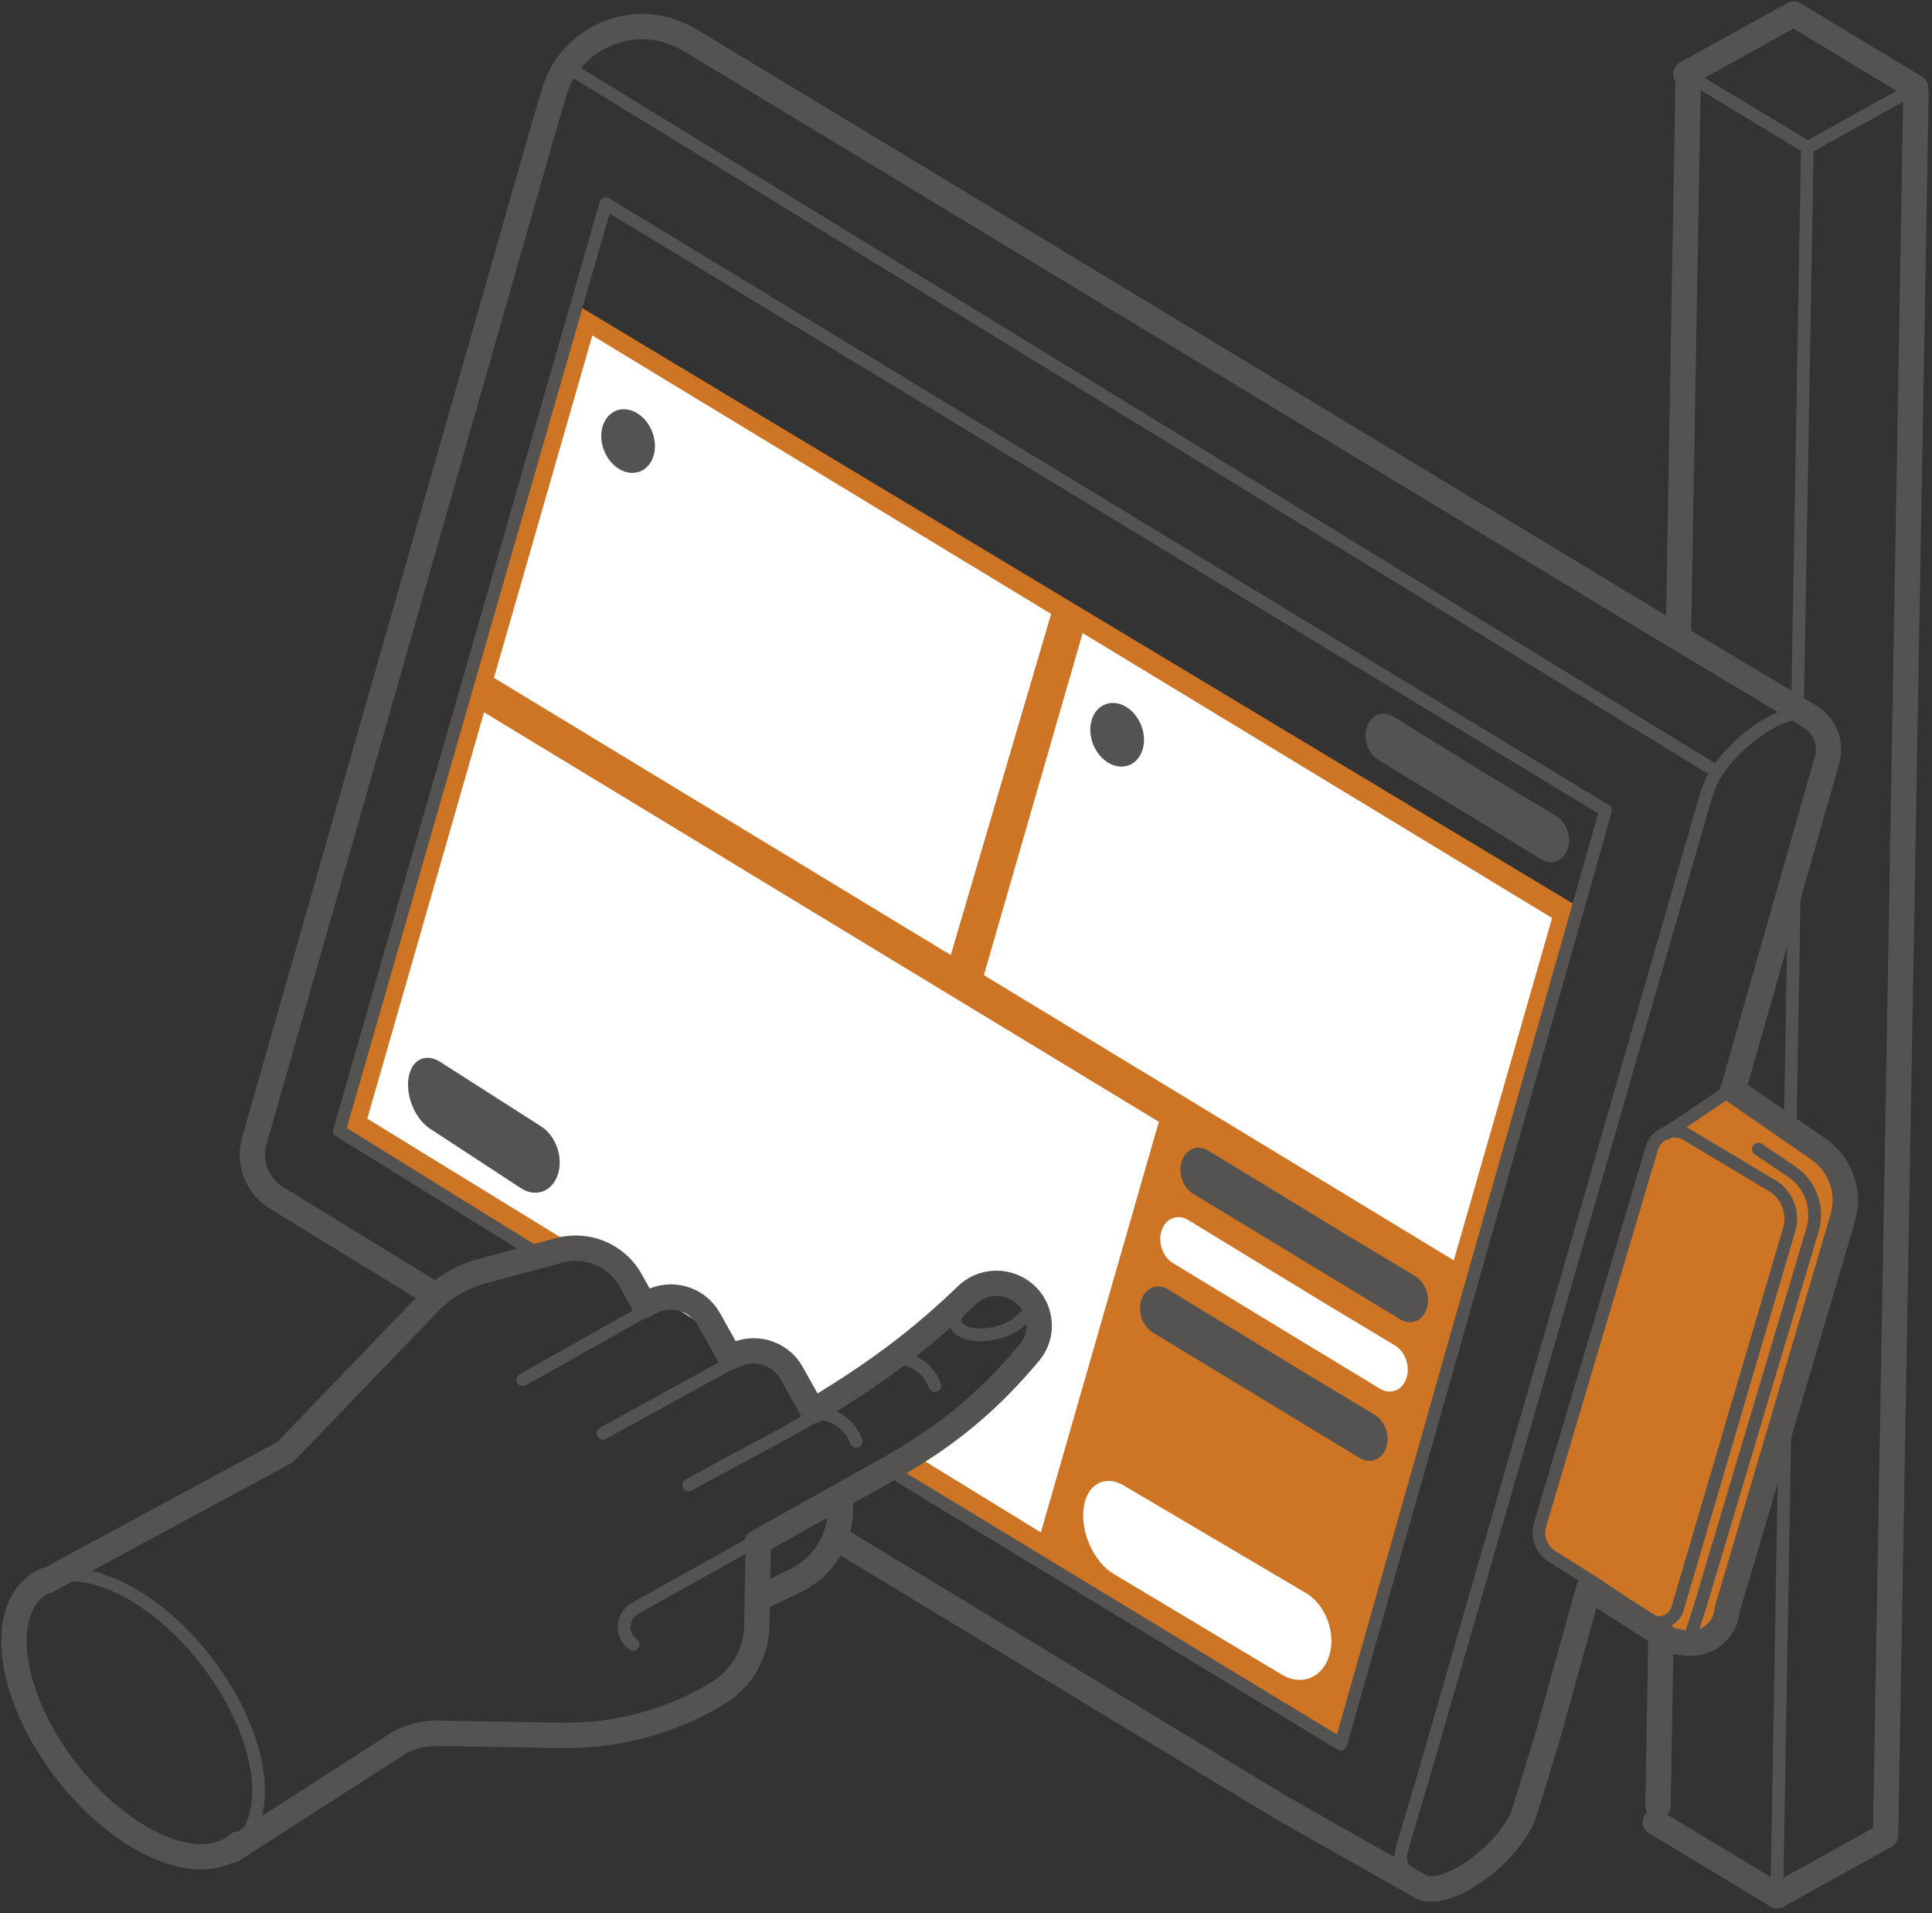 <svg xmlns="http://www.w3.org/2000/svg" width="305" height="302" viewBox="0 0 305 302">
    <rect x="0" y="0" width="305" height="302" fill="#333333" stroke="none"/>
    <g fill="none" fill-rule="evenodd">
        <g fill-rule="nonzero" transform="rotate(1 -2629.628 3168.1)">
            <path fill="#CD7524" d="M110.988 163.988l-7 8-14 12 71 42 35.294-132.429L35.988.988l-35 131 8 5 24 14 9-1 7 8 8-1 6 8 8 1 5 8 21-15c1.814-1.607 8-5 8-5 7 1 7.718 8.435 6 10z"/>
            <path fill="#FFF" d="M177.254 149.49l14.573-54.305-74.889-43.672-14.646 54.263zM24.142 60.202L38.725 5.903l73.188 42.68-14.901 54.113zM22.674 65.664L5.362 130.12l8.694 5.133 66.358 39.181c.552-.823 1.166-1.733 2.005-2.316 14.568-10.131 17.204-23.154 26.568-16.131 8 6-11.443 23.458-15.794 25.992l19.629 11.59 17.474-65.061.036-.062L22.674 65.664z"/>
            <path fill="#CD7524" d="M220.094 121.828l14.515 8.66a7.033 7.033 0 0 1 3.256 7.894l-17.942 64.592a5.68 5.68 0 0 1-5.673 5.387c-1.085 0-2.16-.144-3.198-.425l-17.107-11.892a5.06 5.06 0 0 1-1.982-5.524l17.025-60.533 11.106-8.159z"/>
            <ellipse cx="44.664" cy="22.467" fill="#545352" rx="4.078" ry="5.153" transform="rotate(-22.426 44.664 22.467)"/>
            <ellipse cx="122.667" cy="67.471" fill="#545352" rx="4.078" ry="5.153" transform="rotate(-22.426 122.667 67.47)"/>
            <path fill="#545352" d="M29.898 140.729l-14.49-9.127c-2.369-1.407-4.011-4.938-3.666-7.886.345-2.948 2.545-4.196 4.915-2.789l16.114 9.9c2.369 1.407 3.647 4.765 2.854 7.499-.794 2.734-3.358 3.81-5.727 2.403zM189.968 85.961l-26.021-15.25c-1.659-.958-2.502-3.273-1.884-5.172.619-1.899 2.465-2.661 4.124-1.703l14.758 8.747 11.263 6.503c1.659.958 2.502 3.273 1.884 5.172-.618 1.898-2.465 2.66-4.124 1.703zM168.968 158.961l-33.021-19.25c-1.659-.958-2.502-3.273-1.884-5.172.619-1.899 2.465-2.661 4.124-1.703l21.758 12.747 11.263 6.503c1.659.958 2.502 3.273 1.884 5.172-.618 1.898-2.465 2.66-4.124 1.703zM162.968 180.961l-33.021-19.25c-1.659-.958-2.502-3.273-1.884-5.172.619-1.899 2.465-2.661 4.124-1.703l21.758 12.747 11.263 6.503c1.659.958 2.502 3.273 1.884 5.172-.618 1.898-2.465 2.66-4.124 1.703z"/>
            <path fill="#FFF" d="M165.968 169.961l-33.021-19.25c-1.659-.958-2.502-3.273-1.884-5.172.619-1.899 2.465-2.661 4.124-1.703l21.758 12.747 11.263 6.503c1.659.958 2.502 3.273 1.884 5.172-.618 1.898-2.465 2.66-4.124 1.703zM151.284 215.36L124.4 199.896c-3.109-1.795-5.304-6.367-4.902-10.212.402-3.845 3.247-5.507 6.356-3.712l29.011 16.445c3.109 1.795 4.827 6.147 3.839 9.722-.989 3.574-4.311 5.016-7.42 3.221z"/>
        </g>
        <g stroke="#545352" stroke-linecap="round" stroke-linejoin="round">
            <path stroke-width="4" d="M262.217 257.921l-.472 27.09"/>
            <path stroke-width="2" d="M142.24 233.178l69.418 42.123 41.81-147.372L95.633 32.156l-42.06 146.358 4.54 2.794 27.185 16.859"/>
            <path stroke-width="2" d="M155.537 203.166l-3.757 3.398c-1.775 1.652-1.146 3.432 1.403 3.975 2.55.544 6.053-.355 7.827-2.007l1.652-1.494M119.554 243.072l-19.313 10.815c-2.166 1.212-2.319 4.25-.287 5.67"/>
            <path stroke-width="4" d="M128.607 222.564c9.257-5.592 16.227-10.626 24.018-18.116a6.778 6.778 0 0 1 8.799-.495 6.65 6.65 0 0 1 2.236 3.049 6.63 6.63 0 0 1-1.162 6.511c-6.985 8.344-13.842 13.757-23.407 19.014l-19.543 10.943"/>
            <path stroke-width="2" d="M108.712 234.379l15.377-8.288c1.547-.85 3.078-1.729 4.592-2.633"/>
            <path stroke-width="4" d="M115.64 214.08c3.32-1.825 7.503-.635 9.343 2.658l3.332 5.961"/>
            <path stroke-width="2" d="M95.195 226.23l20.498-11.274"/>
            <path stroke-width="4" d="M101.759 206.042l.82-.462c3.32-1.824 7.502-.634 9.342 2.659l3.333 5.96"/>
            <path stroke-width="2" d="M82.534 217.775l19.879-11.187"/>
            <path stroke-width="4" d="M7.325 249.565l37.704-20.376 23.334-24.255a18.28 18.28 0 0 1 7.726-4.288l12.444-3.348c4.34-1.05 8.853.91 11.019 4.786l2.028 3.628M119.703 243.744l-.221 12.82a12.79 12.79 0 0 1-6.23 10.742 46.506 46.506 0 0 1-24.734 6.61l-19.346-.338a12.44 12.44 0 0 0-6.208 1.534L36.587 292.08M132.515 236.21c.89 5.372-1.846 10.802-6.903 13.256l-5.82 2.824"/>
            <path stroke-width="2" d="M147.584 218.715c-1.038-2.904-3.967-4.706-7.05-4.337l-.34.041M135.15 227.496c-1.037-2.903-3.966-4.706-7.05-4.337l-.34.042"/>
            <g>
                <path stroke-width="4" d="M297.67 289.638l4.798-274.958"/>
                <path stroke-width="2" d="M283.768 111.92l1.546-88.538M282.61 178.288l.644-36.924M280.523 297.84l1.305-74.767"/>
                <path stroke-width="4" d="M266.509 12.052l-1.545 88.521"/>
                <path stroke-width="2" d="M302.41 13.819l-17.043 9.448-19.243-11.615"/>
                <path stroke-width="4" d="M297.593 289.777l-17.043 9.448-19.243-11.615M266.124 11.652l17.044-9.448L302.41 13.82"/>
            </g>
            <g>
                <path stroke-width="2" d="M269.526 124.89l-44.631 154.906-3.522 11.864c-.309 1.03-.487 2.826.7 3.633M88.52 9.945l182.394 111.798"/>
                <path stroke-width="4" d="M250.798 250.763l-6.559 23.6-3.51 11.42c-1.023 3.73-5.688 8.704-10.42 11.11-2.781 1.414-4.97 1.636-6.287.767M132.911 243.305l69.412 42.036 21.201 12.004M273.623 171.937l14.804-51.965a6.097 6.097 0 0 0-2.734-6.903l-20.894-12.5L109.522 6.694l-.955-.55c-8.077-4.66-18.386-.56-21.059 8.372l-1.495 5-45.865 160.557a7.973 7.973 0 0 0 3.526 9.004l25.21 15.458"/>
                <path stroke-width="2" d="M273.151 172.068l-10.12 6.825"/>
                <path stroke-width="4" d="M273.558 172.031l13.495 9.328a9.862 9.862 0 0 1 3.852 10.898l-11.634 39.5-6.616 22.301a5.68 5.68 0 0 1-5.766 5.287 12.237 12.237 0 0 1-3.19-.48l-12.616-8.034"/>
                <path stroke-width="2" d="M251.596 249.803l-6.562-4.125a4.46 4.46 0 0 1-1.902-5.045l17.633-59.377a3.767 3.767 0 0 1 5.353-2.267l13.305 7.955a6.102 6.102 0 0 1 3.037 7.111l-17.621 59.827a3.08 3.08 0 0 1-4.675 1.685l-8.568-5.764z"/>
                <path stroke-width="2" d="M266.633 258.968l1.719-5.277 17.783-59.554a8.254 8.254 0 0 0-3.29-9.202l-5.262-3.552M269.595 124.91c1.022-3.73 5.687-8.703 10.419-11.109 4.732-2.406 7.747-1.363 7.677 2.636"/>
            </g>
            <path stroke-width="4" d="M37.64 291.058c-3.413 2.958-9.252 2.743-15.917-1.262-10.664-6.407-19.403-20.09-19.52-30.56-.055-5.002 1.868-8.367 5.055-9.817"/>
            <path stroke-width="2" d="M7.259 249.418c3.482-1.584 8.473-.883 14.042 2.463 10.664 6.407 19.403 20.09 19.52 30.56.043 3.926-1.131 6.843-3.18 8.617"/>
        </g>
    </g>
</svg>
